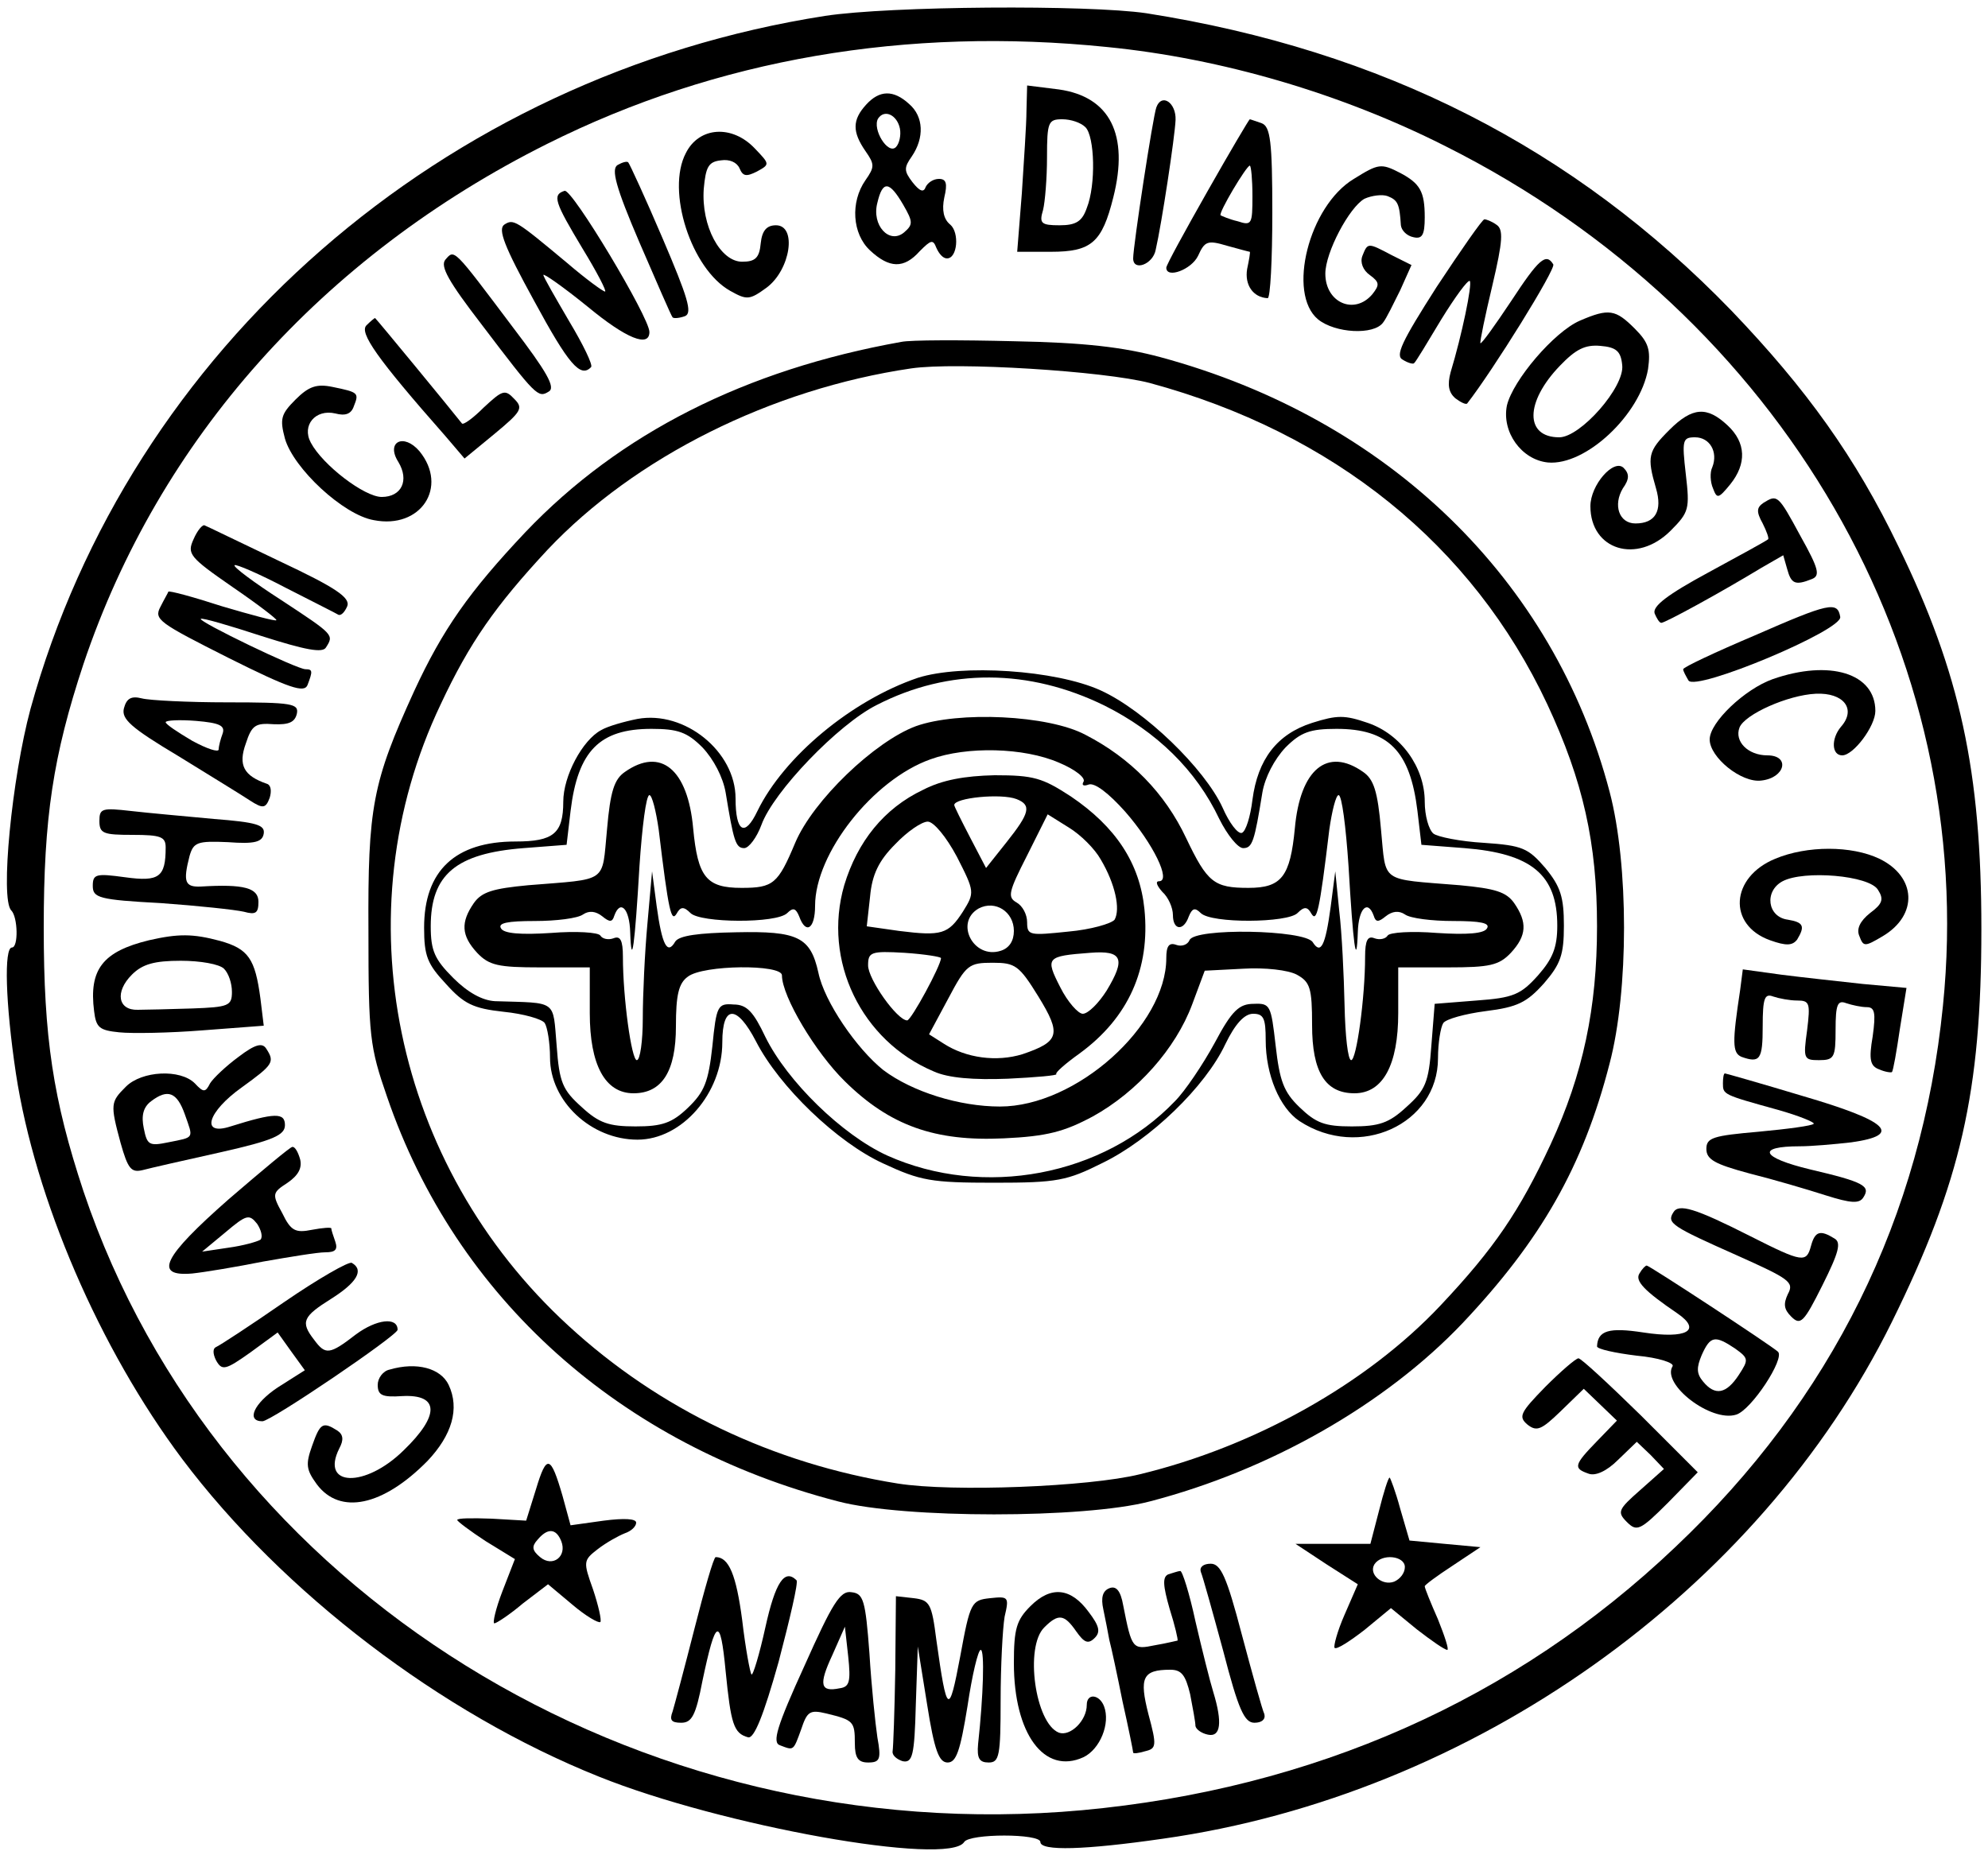 <?xml version="1.0" standalone="no"?>
<!DOCTYPE svg PUBLIC "-//W3C//DTD SVG 20010904//EN"
 "http://www.w3.org/TR/2001/REC-SVG-20010904/DTD/svg10.dtd">
<svg version="1.0" xmlns="http://www.w3.org/2000/svg"
 width="300pt" height="280pt" viewBox="0 0 300 280"
 preserveAspectRatio="xMidYMid meet">
<g transform="translate(0,280) scale(0.1,-0.1)"
fill="#000000" stroke="none">
<path d="M1245 2776 c-577 -90 -1049 -502 -1199 -1046 -28 -104 -46 -287 -29
-304 10 -10 11 -56 1 -56 -12 0 -10 -83 6 -190 29 -190 126 -415 251 -582 152
-202 391 -384 628 -479 186 -75 529 -136 552 -99 8 13 115 13 115 0 0 -14 67
-12 185 5 467 66 899 373 1100 780 104 211 135 347 135 593 0 238 -32 386
-125 577 -65 135 -139 238 -252 356 -238 246 -527 393 -883 449 -88 13 -387
11 -485 -4z m426 -47 c172 -17 353 -70 511 -150 508 -255 804 -767 750 -1297
-32 -319 -168 -594 -404 -817 -243 -231 -547 -365 -895 -397 -673 -61 -1304
331 -1507 934 -46 139 -60 232 -60 398 0 166 14 259 60 398 114 339 360 615
700 785 256 128 542 177 845 146z"/>
<path d="M1549 2633 c0 -21 -4 -77 -7 -125 l-7 -88 51 0 c61 0 77 14 94 82 24
95 -5 152 -82 163 l-48 6 -1 -38z m89 -25 c14 -14 16 -87 2 -122 -7 -20 -16
-26 -41 -26 -28 0 -31 3 -25 23 3 12 6 48 6 80 0 53 2 57 23 57 13 0 28 -5 35
-12z"/>
<path d="M1307 2642 c-21 -23 -21 -41 -1 -70 14 -20 14 -24 0 -44 -23 -33 -20
-81 7 -106 29 -27 51 -28 75 -1 17 17 20 18 25 5 4 -9 10 -16 16 -16 16 0 19
39 5 51 -10 8 -13 22 -9 41 5 21 3 28 -8 28 -9 0 -17 -6 -20 -12 -3 -9 -9 -7
-20 7 -13 17 -13 22 -1 39 19 28 18 60 -4 79 -24 22 -45 21 -65 -1z m51 -36
c2 -10 -1 -23 -6 -28 -12 -12 -36 27 -27 43 10 15 29 5 33 -15z m5 -115 c15
-26 15 -30 1 -42 -22 -18 -49 11 -40 45 8 34 18 33 39 -3z"/>
<path d="M1745 2638 c-5 -13 -35 -209 -35 -228 0 -20 30 -9 34 13 9 39 29 171
30 196 1 26 -21 41 -29 19z"/>
<path d="M1822 2511 c-34 -60 -62 -111 -62 -115 0 -17 38 -3 48 18 10 22 14
24 44 15 18 -5 33 -9 34 -9 1 0 -1 -12 -4 -26 -4 -24 9 -43 31 -44 4 0 7 58 7
129 0 108 -3 130 -16 135 -9 3 -17 6 -18 6 -1 0 -30 -49 -64 -109z m68 -7 c0
-42 -1 -45 -22 -38 -13 3 -24 8 -26 9 -4 3 39 75 44 75 2 0 4 -21 4 -46z"/>
<path d="M1035 2569 c-30 -57 8 -175 67 -208 25 -14 29 -14 55 5 36 27 46 94
14 94 -14 0 -21 -8 -23 -27 -2 -22 -8 -28 -28 -28 -33 0 -62 54 -58 110 3 33
7 41 26 43 13 2 24 -3 28 -12 5 -12 10 -13 26 -5 20 11 20 11 -3 35 -34 36
-84 33 -104 -7z"/>
<path d="M932 2551 c-10 -6 -3 -33 33 -117 26 -60 48 -111 50 -113 2 -2 11 -1
19 2 11 5 4 28 -34 117 -26 61 -50 113 -52 115 -2 2 -9 0 -16 -4z"/>
<path d="M2043 2530 c-68 -41 -101 -173 -54 -212 26 -21 84 -24 98 -5 5 6 16
29 26 49 l17 38 -30 15 c-36 19 -36 19 -44 -1 -4 -10 1 -22 11 -29 15 -11 15
-15 4 -29 -27 -32 -71 -13 -71 31 0 32 36 100 59 113 11 5 27 7 35 4 15 -6 18
-11 20 -44 1 -8 9 -16 19 -18 13 -3 17 3 17 30 0 39 -7 51 -37 67 -29 15 -33
14 -70 -9z"/>
<path d="M852 2512 c-19 -6 -15 -17 27 -87 22 -36 37 -65 34 -65 -3 0 -29 19
-57 43 -78 65 -81 67 -95 58 -10 -7 0 -33 45 -115 52 -96 70 -117 86 -100 3 3
-12 34 -33 69 -21 36 -39 67 -39 70 0 3 30 -18 67 -48 58 -48 93 -62 93 -38 0
22 -117 217 -128 213z"/>
<path d="M2168 2367 c-53 -83 -63 -104 -51 -110 8 -5 16 -7 17 -5 2 1 20 31
41 66 21 34 40 60 43 58 4 -5 -12 -82 -29 -138 -5 -19 -3 -30 7 -39 8 -6 16
-10 18 -8 39 50 134 203 130 210 -11 18 -22 8 -64 -56 -24 -36 -44 -64 -46
-63 -1 2 7 41 18 87 16 68 17 85 6 92 -7 5 -15 8 -18 8 -3 0 -35 -46 -72 -102z"/>
<path d="M672 2408 c-8 -10 5 -33 55 -98 82 -108 85 -111 101 -101 11 6 -3 30
-54 97 -91 121 -88 118 -102 102z"/>
<path d="M2384 2316 c-39 -17 -101 -90 -110 -128 -8 -40 22 -82 62 -86 57 -5
139 72 151 141 4 29 1 40 -20 61 -29 29 -39 31 -83 12z m64 -67 c4 -33 -63
-109 -95 -109 -52 0 -52 53 1 108 24 25 38 32 61 30 24 -2 31 -8 33 -29z"/>
<path d="M553 2309 c-11 -11 15 -49 119 -167 l29 -34 45 37 c41 34 44 39 30
53 -14 15 -18 13 -46 -13 -16 -16 -31 -27 -33 -24 -14 18 -130 159 -131 159
-1 0 -7 -5 -13 -11z"/>
<path d="M1360 2284 c-235 -42 -425 -138 -567 -287 -85 -90 -125 -147 -168
-240 -63 -138 -70 -175 -69 -362 0 -159 2 -175 28 -250 104 -304 352 -526 681
-611 99 -26 371 -26 470 0 181 47 355 146 472 269 118 125 182 236 222 392 29
110 29 300 0 410 -84 320 -334 563 -678 656 -56 15 -114 22 -221 24 -80 2
-156 2 -170 -1z m375 -62 c277 -75 487 -244 600 -485 54 -116 75 -209 75 -335
0 -123 -21 -223 -70 -329 -47 -101 -85 -157 -166 -243 -111 -118 -280 -213
-454 -255 -77 -19 -283 -27 -365 -14 -188 30 -360 112 -497 238 -264 242 -343
623 -193 938 44 94 83 149 161 233 132 140 338 243 549 274 68 10 291 -4 360
-22z"/>
<path d="M1385 1777 c-100 -34 -202 -119 -242 -201 -19 -40 -33 -32 -33 19 0
71 -77 133 -148 120 -20 -4 -45 -11 -55 -17 -28 -15 -57 -69 -57 -108 0 -48
-15 -60 -72 -60 -91 0 -138 -44 -138 -130 0 -43 5 -55 33 -85 27 -30 41 -37
87 -42 30 -3 58 -11 62 -17 4 -6 8 -30 8 -52 0 -66 62 -124 132 -124 67 0 128
70 128 147 0 57 22 57 51 1 35 -68 122 -152 192 -184 56 -26 72 -29 167 -29
96 0 110 3 164 30 72 35 155 115 185 179 15 31 29 46 42 46 16 0 19 -7 19 -40
0 -52 21 -102 51 -122 90 -59 209 -5 209 95 0 23 4 47 8 53 4 6 33 14 64 18
48 6 62 13 88 42 25 29 30 43 30 87 0 43 -5 59 -28 87 -26 30 -34 34 -93 38
-35 2 -70 9 -76 14 -7 6 -13 27 -13 48 0 52 -36 102 -86 119 -35 12 -46 12
-84 0 -53 -17 -82 -55 -90 -116 -3 -25 -10 -48 -16 -50 -6 -2 -19 15 -29 38
-27 59 -118 147 -184 177 -68 31 -210 40 -276 19z m282 -42 c78 -39 138 -97
173 -171 12 -24 28 -44 36 -44 14 0 17 10 29 84 4 23 18 50 35 68 23 23 37 28
77 28 78 0 111 -33 122 -124 l6 -51 65 -5 c101 -8 140 -40 140 -117 0 -33 -7
-50 -29 -75 -26 -29 -37 -34 -93 -38 l-63 -5 -5 -63 c-4 -56 -9 -67 -38 -93
-26 -24 -41 -29 -82 -29 -41 0 -54 5 -79 29 -24 23 -30 40 -36 93 -7 61 -8 64
-33 63 -22 0 -33 -10 -59 -59 -18 -33 -45 -73 -60 -88 -108 -113 -289 -147
-434 -82 -68 31 -151 112 -184 179 -18 38 -28 49 -48 49 -24 2 -26 -2 -32 -63
-6 -54 -12 -69 -37 -93 -24 -23 -39 -28 -79 -28 -40 0 -55 5 -81 29 -29 26
-34 37 -38 93 -6 70 2 64 -93 67 -19 1 -41 13 -63 35 -28 28 -34 41 -34 78 0
78 38 110 140 118 l65 5 6 51 c11 91 44 124 122 124 40 0 54 -5 77 -28 17 -18
31 -45 35 -68 12 -73 15 -84 28 -84 7 0 19 16 26 35 18 50 116 152 174 181
109 56 230 55 344 -1z"/>
<path d="M1382 1704 c-62 -23 -155 -112 -182 -176 -26 -62 -33 -68 -81 -68
-53 0 -66 16 -73 90 -8 89 -49 123 -103 85 -16 -11 -22 -29 -27 -87 -8 -82 3
-74 -119 -84 -53 -5 -70 -10 -82 -27 -20 -29 -19 -49 5 -75 18 -19 32 -22 95
-22 l75 0 0 -69 c0 -78 23 -121 66 -121 43 0 64 33 64 101 0 47 4 65 18 75 23
18 142 19 142 2 0 -32 51 -117 95 -160 68 -67 136 -91 240 -86 65 3 91 10 134
33 67 37 125 102 150 169 l19 51 58 3 c33 2 68 -2 81 -9 20 -11 23 -20 23 -76
0 -71 20 -103 64 -103 43 0 66 43 66 121 l0 69 75 0 c63 0 77 3 95 22 24 26
25 46 5 75 -12 17 -29 22 -82 27 -122 10 -111 2 -119 84 -5 58 -11 76 -27 87
-54 38 -95 4 -103 -85 -7 -73 -20 -90 -70 -90 -52 0 -62 8 -94 75 -32 68 -84
121 -152 156 -56 30 -192 36 -256 13z m216 -55 c24 -10 41 -23 37 -29 -3 -5 0
-7 8 -4 9 3 30 -13 55 -41 42 -48 70 -105 51 -105 -6 0 -3 -7 5 -16 9 -8 16
-24 16 -35 0 -23 16 -25 24 -2 5 12 9 14 18 5 16 -16 131 -15 146 0 10 10 15
10 21 -1 8 -13 12 2 27 127 4 28 10 52 14 52 5 0 11 -48 15 -107 7 -120 12
-157 14 -100 1 36 15 50 24 25 3 -10 7 -10 18 -1 10 8 20 9 29 3 8 -6 41 -10
73 -10 41 0 56 -3 51 -11 -4 -8 -30 -10 -76 -7 -37 3 -71 1 -74 -4 -3 -5 -12
-7 -20 -4 -10 4 -14 -3 -14 -28 0 -62 -13 -156 -21 -156 -5 0 -9 37 -10 83 -1
45 -4 109 -8 142 l-6 60 -7 -54 c-8 -59 -15 -72 -27 -53 -12 19 -179 22 -186
3 -3 -7 -12 -10 -20 -7 -11 4 -15 -2 -15 -20 0 -102 -136 -224 -251 -224 -61
0 -132 22 -176 55 -40 32 -89 103 -98 147 -12 54 -31 63 -124 61 -57 -1 -86
-5 -92 -14 -12 -21 -20 -5 -28 53 l-7 53 -7 -79 c-4 -43 -7 -108 -7 -143 0
-34 -4 -63 -9 -63 -8 0 -21 94 -21 156 0 25 -4 32 -14 28 -8 -3 -17 -1 -20 4
-3 5 -37 7 -74 4 -46 -3 -72 -1 -76 7 -5 8 10 11 51 11 32 0 65 4 73 10 9 6
19 5 29 -3 11 -9 15 -9 18 1 9 25 23 11 24 -25 2 -57 7 -20 14 100 4 59 10
107 15 107 4 0 10 -24 14 -52 15 -125 19 -140 27 -127 6 11 11 11 21 1 15 -15
130 -16 146 0 9 9 13 7 18 -5 10 -28 24 -19 24 16 0 79 87 190 174 221 55 20
141 18 194 -5z"/>
<path d="M1393 1608 c-59 -28 -99 -78 -119 -144 -33 -114 26 -235 135 -281 22
-10 60 -13 112 -11 42 2 76 5 73 7 -2 2 14 16 35 31 74 54 107 128 98 218 -7
69 -43 124 -111 170 -43 28 -56 32 -115 32 -45 -1 -79 -7 -108 -22z m141 -14
c23 -9 20 -21 -15 -65 l-31 -39 -24 46 c-13 25 -24 47 -24 49 0 11 71 18 94 9z
m127 -91 c22 -37 30 -75 21 -91 -5 -6 -36 -15 -70 -18 -58 -6 -62 -6 -62 14 0
12 -7 25 -16 30 -14 8 -12 16 16 71 l31 62 32 -20 c18 -11 39 -32 48 -48z
m-217 4 c27 -53 27 -54 9 -83 -22 -34 -32 -37 -96 -29 l-49 7 5 45 c3 33 13
54 38 79 18 19 40 34 49 34 9 0 28 -23 44 -53z m86 -112 c0 -15 -7 -26 -20
-30 -41 -13 -70 43 -33 64 25 13 53 -5 53 -34z m-110 -41 c0 -11 -45 -94 -51
-94 -15 0 -59 62 -59 83 0 20 4 22 55 19 30 -2 55 -6 55 -8z m250 -49 c-12
-19 -28 -35 -36 -35 -7 0 -23 18 -34 40 -23 45 -21 47 45 52 49 4 54 -9 25
-57z m-103 -9 c35 -57 32 -68 -24 -87 -39 -12 -85 -6 -119 16 l-22 14 29 54
c27 51 31 54 67 54 34 0 40 -4 69 -51z"/>
<path d="M446 2197 c-22 -22 -24 -29 -16 -59 13 -45 88 -115 134 -123 71 -14
113 50 69 104 -24 28 -51 14 -32 -16 17 -28 5 -53 -25 -53 -26 0 -89 48 -107
82 -14 26 7 51 37 44 15 -4 24 -1 28 11 8 20 7 21 -32 29 -24 5 -36 1 -56 -19z"/>
<path d="M2519 2151 c-32 -32 -34 -40 -20 -88 10 -34 -1 -53 -31 -53 -25 0
-34 28 -19 53 10 14 10 22 1 31 -15 14 -50 -26 -50 -58 0 -66 70 -88 121 -37
28 28 29 33 23 85 -6 52 -5 56 14 56 22 0 35 -22 26 -45 -4 -8 -3 -23 1 -32 6
-16 8 -16 26 6 25 31 24 63 -4 89 -31 29 -53 28 -88 -7z"/>
<path d="M2661 2041 c-10 -7 -11 -13 -1 -31 6 -12 10 -23 8 -24 -2 -2 -42 -24
-90 -50 -61 -33 -85 -51 -81 -62 3 -7 7 -14 10 -14 6 0 90 46 151 83 l33 19 6
-21 c6 -22 12 -25 37 -15 13 5 11 15 -17 65 -34 63 -35 63 -56 50z"/>
<path d="M292 1986 c-10 -22 -6 -27 59 -72 38 -26 68 -49 66 -50 -1 -2 -38 8
-82 21 -43 14 -80 24 -81 22 0 -1 -6 -11 -12 -23 -10 -19 -2 -24 103 -77 92
-46 114 -53 119 -41 8 21 8 24 -3 24 -13 0 -162 72 -158 76 2 2 43 -10 92 -26
66 -21 92 -26 97 -17 12 19 12 19 -67 71 -42 27 -74 51 -71 53 2 2 37 -13 77
-34 41 -21 77 -39 80 -41 4 -1 9 4 13 13 5 13 -17 28 -102 68 -59 28 -110 53
-113 54 -3 2 -11 -7 -17 -21z"/>
<path d="M2648 1841 c-59 -25 -108 -48 -108 -51 0 -3 4 -10 8 -17 11 -17 233
76 229 96 -4 24 -17 21 -129 -28z"/>
<path d="M2675 1775 c-42 -15 -95 -65 -95 -91 0 -27 48 -66 78 -62 36 4 44 38
9 38 -29 0 -50 21 -42 42 8 20 73 49 115 51 42 2 62 -23 38 -50 -15 -18 -14
-43 2 -43 17 0 50 44 50 67 0 57 -69 78 -155 48z"/>
<path d="M187 1731 c-4 -16 10 -29 82 -72 47 -29 96 -59 108 -67 20 -13 24
-12 30 4 3 10 2 19 -4 21 -35 12 -44 28 -32 61 9 28 15 31 42 29 23 -1 32 3
35 16 3 15 -7 17 -105 17 -59 0 -118 3 -129 6 -16 4 -23 0 -27 -15z m149 -38
c-3 -8 -6 -19 -6 -24 0 -5 -18 1 -40 13 -22 13 -40 25 -40 28 0 3 21 4 46 2
35 -3 44 -7 40 -19z"/>
<path d="M150 1561 c0 -19 6 -21 50 -21 43 0 50 -3 50 -19 0 -45 -10 -52 -61
-45 -44 6 -49 5 -49 -13 0 -18 9 -21 103 -26 56 -4 112 -10 125 -13 18 -5 22
-2 22 15 0 21 -22 27 -87 23 -24 -1 -27 7 -17 46 6 21 12 23 58 21 40 -3 52 0
54 13 2 13 -11 17 -75 22 -43 4 -99 9 -125 12 -44 5 -48 4 -48 -15z"/>
<path d="M2679 1504 c-68 -28 -72 -100 -8 -123 25 -9 34 -8 41 1 12 20 10 26
-14 30 -31 4 -36 43 -8 58 32 17 131 9 144 -13 9 -14 7 -21 -12 -35 -15 -12
-21 -24 -16 -35 6 -16 8 -16 35 0 54 32 51 90 -5 117 -42 20 -109 20 -157 0z"/>
<path d="M225 1381 c-70 -17 -91 -44 -83 -107 3 -25 8 -29 38 -32 19 -2 76 -1
126 3 l92 7 -5 41 c-8 60 -18 75 -61 87 -41 11 -63 11 -107 1z m113 -43 c7 -7
12 -22 12 -35 0 -21 -5 -23 -60 -25 -33 -1 -70 -2 -82 -2 -30 -1 -35 27 -9 53
16 16 34 21 74 21 29 0 58 -5 65 -12z"/>
<path d="M2626 1306 c-12 -79 -12 -95 2 -101 28 -10 32 -4 32 46 0 43 3 50 16
45 9 -3 25 -6 36 -6 19 0 20 -4 15 -45 -6 -43 -5 -45 18 -45 23 0 25 4 25 46
0 38 3 45 16 40 9 -3 23 -6 31 -6 12 0 14 -8 9 -44 -6 -35 -4 -45 10 -50 9 -4
18 -5 19 -4 2 2 7 31 12 65 l10 62 -66 6 c-36 4 -92 10 -123 14 l-58 8 -4 -31z"/>
<path d="M360 1205 c-19 -14 -38 -32 -43 -40 -7 -14 -10 -14 -23 0 -22 22 -80
19 -104 -5 -23 -23 -24 -26 -8 -85 11 -39 16 -45 33 -41 11 3 64 15 118 27 80
18 97 26 97 41 0 19 -15 19 -82 -2 -46 -15 -35 22 17 59 47 34 50 38 37 58 -6
10 -17 7 -42 -12z m-81 -87 c13 -37 15 -34 -25 -42 -29 -6 -32 -4 -37 21 -4
19 -1 32 11 41 25 19 39 14 51 -20z"/>
<path d="M2600 1165 c0 -17 0 -17 83 -40 32 -9 56 -19 54 -21 -2 -3 -40 -8
-83 -12 -69 -6 -79 -9 -79 -26 0 -16 13 -23 65 -37 36 -9 87 -24 115 -33 38
-12 51 -13 57 -3 11 17 1 23 -80 42 -75 18 -82 35 -16 35 17 0 52 3 78 6 78
11 56 32 -74 70 -63 19 -116 34 -117 34 -2 0 -3 -7 -3 -15z"/>
<path d="M345 990 c-99 -87 -114 -117 -55 -112 19 2 67 10 107 18 40 7 82 14
94 14 15 0 19 4 15 16 -3 9 -6 17 -6 20 0 2 -13 1 -29 -2 -25 -5 -32 -2 -45
25 -16 29 -15 31 8 46 16 11 22 22 19 35 -3 11 -8 20 -12 19 -3 0 -46 -36 -96
-79z m48 -61 c-5 -3 -26 -9 -48 -12 l-40 -6 35 29 c32 27 36 28 48 13 6 -9 9
-20 5 -24z"/>
<path d="M2525 970 c-10 -16 -2 -21 97 -65 78 -35 86 -40 76 -58 -7 -15 -6
-23 5 -34 14 -14 19 -9 47 47 25 50 29 65 18 71 -21 13 -29 11 -35 -11 -7 -26
-12 -26 -91 14 -85 43 -109 50 -117 36z"/>
<path d="M429 835 c-52 -36 -98 -66 -103 -68 -5 -2 -5 -10 0 -20 9 -16 14 -15
52 12 l41 30 20 -28 21 -29 -41 -26 c-36 -24 -48 -51 -23 -51 13 0 203 129
204 138 0 20 -32 16 -63 -7 -40 -31 -46 -31 -63 -8 -21 27 -17 35 26 62 38 24
50 43 31 54 -4 3 -51 -24 -102 -59z"/>
<path d="M2474 878 c-7 -11 7 -26 57 -60 38 -26 14 -39 -51 -29 -52 8 -69 3
-70 -21 0 -4 27 -10 60 -14 33 -3 57 -11 54 -16 -17 -27 58 -85 96 -73 23 7
74 85 63 95 -11 10 -194 130 -198 130 -2 0 -7 -5 -11 -12z m144 -113 c21 -15
21 -17 6 -40 -19 -29 -36 -32 -54 -10 -10 12 -10 21 -2 40 13 29 20 30 50 10z"/>
<path d="M2332 707 c-38 -39 -41 -45 -27 -57 14 -11 21 -8 50 20 l35 34 25
-24 25 -24 -30 -31 c-35 -36 -36 -41 -13 -49 10 -4 27 3 45 21 l28 27 21 -20
20 -21 -36 -32 c-33 -29 -35 -33 -20 -48 15 -15 20 -13 62 29 l45 46 -86 86
c-48 47 -90 86 -94 86 -4 0 -27 -20 -50 -43z"/>
<path d="M588 733 c-10 -2 -18 -13 -18 -23 0 -16 7 -19 37 -17 56 3 57 -29 2
-82 -58 -57 -126 -55 -97 3 7 13 6 21 -3 27 -22 14 -26 11 -38 -23 -10 -28 -9
-36 7 -58 35 -47 100 -33 167 35 37 39 49 79 32 115 -12 25 -48 35 -89 23z"/>
<path d="M809 553 l-15 -48 -52 3 c-29 1 -52 1 -52 -2 0 -2 20 -17 43 -32 l44
-27 -19 -49 c-10 -26 -15 -48 -12 -48 3 0 23 13 43 30 l38 29 37 -31 c20 -17
39 -28 42 -26 2 3 -3 25 -11 49 -15 42 -15 44 7 61 13 10 31 20 41 24 9 3 17
10 17 16 0 6 -18 7 -49 3 l-50 -7 -12 44 c-18 62 -24 64 -40 11z m38 -79 c9
-23 -13 -40 -32 -24 -12 10 -13 16 -4 26 15 18 28 18 36 -2z"/>
<path d="M2081 520 l-13 -50 -56 0 -57 0 47 -31 47 -30 -20 -46 c-11 -25 -17
-48 -15 -50 3 -3 23 10 45 27 l40 33 39 -32 c22 -17 42 -31 46 -31 3 0 -4 21
-14 46 -11 25 -20 47 -20 50 0 2 19 16 42 31 l42 28 -54 5 -53 5 -14 48 c-7
26 -15 47 -16 47 -2 0 -9 -22 -16 -50z m39 -85 c0 -9 -7 -18 -16 -22 -18 -7
-39 11 -30 26 11 17 46 13 46 -4z"/>
<path d="M1048 342 c-15 -59 -30 -115 -33 -125 -5 -13 -2 -17 13 -17 16 0 22
11 32 63 20 95 27 99 35 15 8 -80 12 -94 34 -100 9 -2 23 32 46 114 17 65 30
120 27 123 -18 18 -32 -3 -47 -71 -9 -41 -19 -74 -21 -71 -2 2 -9 39 -14 82
-9 68 -20 95 -40 95 -3 0 -17 -49 -32 -108z"/>
<path d="M1812 428 c3 -7 18 -61 34 -120 23 -89 32 -108 47 -108 11 0 17 5 15
13 -3 6 -18 60 -34 120 -23 88 -32 107 -47 107 -11 0 -17 -5 -15 -12z"/>
<path d="M1763 424 c-9 -4 -8 -17 2 -52 8 -25 13 -47 12 -48 -1 0 -16 -4 -34
-7 -34 -7 -35 -6 -48 60 -4 23 -11 30 -21 26 -10 -4 -13 -14 -9 -32 3 -14 7
-35 9 -46 3 -11 12 -53 20 -93 9 -40 16 -75 16 -77 0 -2 8 -1 18 2 17 4 18 8
5 56 -14 55 -9 67 33 67 17 0 23 -8 30 -37 4 -21 8 -42 8 -48 1 -5 9 -11 19
-13 19 -4 22 18 8 64 -5 16 -17 64 -27 107 -9 42 -20 77 -23 76 -3 0 -11 -3
-18 -5z"/>
<path d="M1214 286 c-42 -92 -49 -116 -37 -120 21 -8 20 -9 32 24 9 27 13 30
38 24 41 -10 43 -12 43 -45 0 -22 5 -29 20 -29 18 0 20 5 14 38 -3 20 -9 77
-12 127 -6 80 -9 90 -27 92 -17 3 -29 -17 -71 -111z m53 -34 c-29 -6 -32 5
-11 50 l19 43 5 -45 c4 -38 2 -46 -13 -48z"/>
<path d="M1555 376 c-21 -21 -25 -34 -25 -86 0 -107 46 -169 105 -142 25 12
41 51 31 77 -7 18 -26 20 -26 2 0 -24 -25 -48 -42 -42 -36 14 -52 130 -22 159
21 21 30 20 48 -6 12 -17 18 -20 28 -10 9 9 7 18 -9 39 -27 37 -57 40 -88 9z"/>
<path d="M1351 279 c-1 -61 -3 -116 -4 -122 -1 -6 6 -12 15 -15 15 -3 18 8 20
85 l3 88 14 -87 c11 -70 18 -88 31 -88 13 0 19 17 30 85 7 47 16 85 20 85 6 0
4 -69 -4 -142 -2 -22 2 -28 16 -28 16 0 18 10 18 94 0 51 3 108 6 126 7 30 6
31 -22 28 -28 -3 -30 -6 -45 -88 -17 -90 -20 -89 -36 25 -7 55 -10 60 -34 63
l-27 3 -1 -112z"/>
</g>
</svg>
